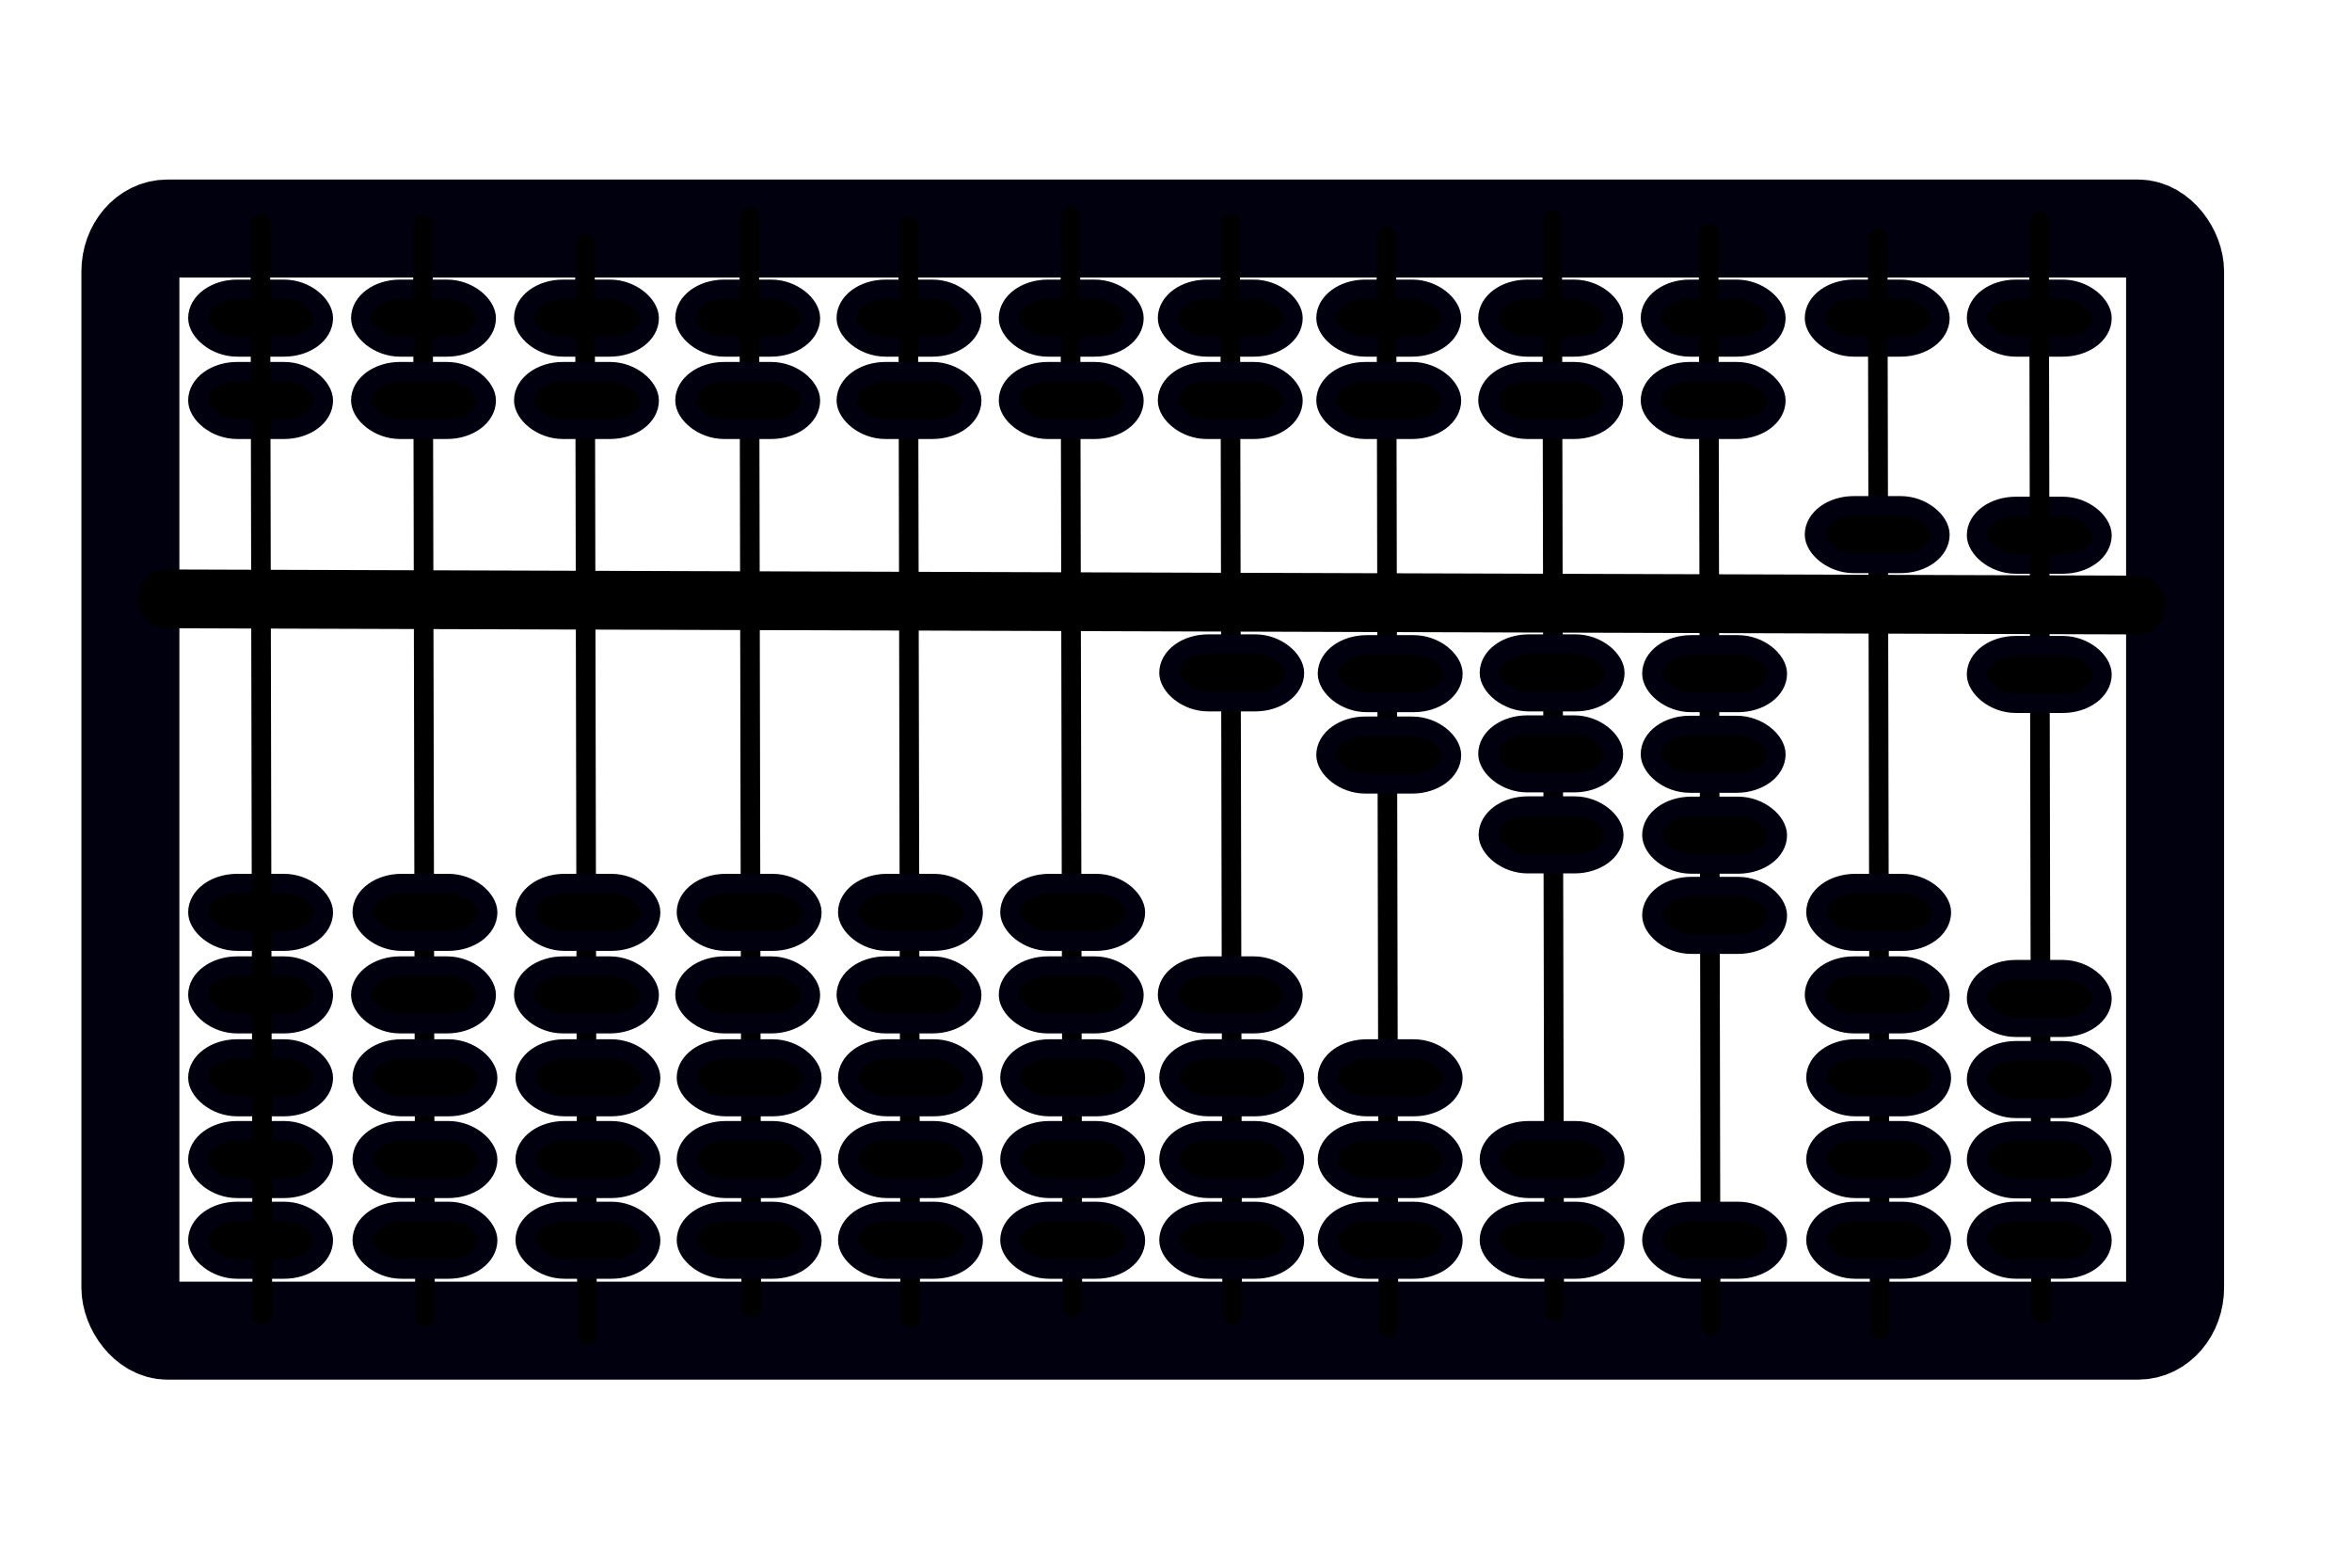 <?xml version="1.0" encoding="UTF-8"?>
<svg width="600mm" height="400mm" version="1.1" viewBox="0 0 600 400" xmlns="http://www.w3.org/2000/svg" xmlns:cc="http://creativecommons.org/ns#" xmlns:dc="http://purl.org/dc/elements/1.1/" xmlns:rdf="http://www.w3.org/1999/02/22-rdf-syntax-ns#">
<g transform="translate(0,103)" stroke-linecap="round" stroke-linejoin="round">
<rect x="33.262" y="-44.69" width="521.61" height="281.21" rx="9.424" ry="10.995" fill="none" stroke="#00000f" stroke-width="25" style="paint-order:fill markers stroke"/>
<path d="m42.408 49.802 502.62 1.571" fill="none" stroke="#000" stroke-width="15"/>
<rect x="50.5" y="-29.16" width="31.961" height="14.66" rx="10" ry="10" stroke="#00000f" stroke-width="5" style="paint-order:fill markers stroke"/>
<rect x="50.5" y="-8.147" width="31.961" height="14.66" rx="10" ry="10" stroke="#00000f" stroke-width="5" style="paint-order:fill markers stroke"/>
<rect x="50.5" y="143.52" width="31.961" height="14.66" rx="10" ry="10" stroke="#00000f" stroke-width="5" style="paint-order:fill markers stroke"/>
<rect x="50.5" y="164.67" width="31.961" height="14.66" rx="10" ry="10" stroke="#00000f" stroke-width="5" style="paint-order:fill markers stroke"/>
<rect x="50.5" y="185.53" width="31.961" height="14.66" rx="10" ry="10" stroke="#00000f" stroke-width="5" style="paint-order:fill markers stroke"/>
<rect x="50.5" y="206.12" width="31.961" height="14.66" rx="10" ry="10" stroke="#00000f" stroke-width="5" style="paint-order:fill markers stroke"/>
<rect x="50.5" y="122.46" width="31.961" height="14.66" rx="10" ry="10" stroke="#00000f" stroke-width="5" style="paint-order:fill markers stroke"/>
<path d="m66.924 232.6-0.524-278.53" fill="none" stroke="#000" stroke-width="5"/>
<rect x="92.055" y="-29.16" width="31.961" height="14.66" rx="10" ry="10" stroke="#00000f" stroke-width="5" style="paint-order:fill markers stroke"/>
<rect x="133.63" y="-29.16" width="31.961" height="14.66" rx="10" ry="10" stroke="#00000f" stroke-width="5" style="paint-order:fill markers stroke"/>
<rect x="174.76" y="-29.16" width="31.961" height="14.66" rx="10" ry="10" stroke="#00000f" stroke-width="5" style="paint-order:fill markers stroke"/>
<rect x="215.91" y="-29.16" width="31.961" height="14.66" rx="10" ry="10" stroke="#00000f" stroke-width="5" style="paint-order:fill markers stroke"/>
<rect x="257.29" y="-29.16" width="31.961" height="14.66" rx="10" ry="10" stroke="#00000f" stroke-width="5" style="paint-order:fill markers stroke"/>
<rect x="297.86" y="-29.16" width="31.961" height="14.66" rx="10" ry="10" stroke="#00000f" stroke-width="5" style="paint-order:fill markers stroke"/>
<rect x="338.29" y="-29.16" width="31.961" height="14.66" rx="10" ry="10" stroke="#00000f" stroke-width="5" style="paint-order:fill markers stroke"/>
<rect x="379.6" y="-29.16" width="31.961" height="14.66" rx="10" ry="10" stroke="#00000f" stroke-width="5" style="paint-order:fill markers stroke"/>
<rect x="421.05" y="-29.16" width="31.961" height="14.66" rx="10" ry="10" stroke="#00000f" stroke-width="5" style="paint-order:fill markers stroke"/>
<rect x="462.9" y="-29.16" width="31.961" height="14.66" rx="10" ry="10" stroke="#00000f" stroke-width="5" style="paint-order:fill markers stroke"/>
<rect x="504.24" y="-29.16" width="31.961" height="14.66" rx="10" ry="10" stroke="#00000f" stroke-width="5" style="paint-order:fill markers stroke"/>
<rect x="504.24" y="26.237" width="31.961" height="14.66" rx="10" ry="10" stroke="#00000f" stroke-width="5" style="paint-order:fill markers stroke"/>
<path d="m108.41 232.96-0.524-278.53" fill="none" stroke="#000" stroke-width="5"/>
<path d="m149.74 237.67-0.524-278.53" fill="none" stroke="#000" stroke-width="5"/>
<path d="m191.65 230.8-0.524-278.53" fill="none" stroke="#000" stroke-width="5"/>
<path d="m232.2 233.26-0.524-278.53" fill="none" stroke="#000" stroke-width="5"/>
<path d="m273.56 230.51-0.524-278.53" fill="none" stroke="#000" stroke-width="5"/>
<path d="m314.33 232.6-0.524-278.53" fill="none" stroke="#000" stroke-width="5"/>
<path d="m354.19 235.74-0.524-278.53" fill="none" stroke="#000" stroke-width="5"/>
<path d="m396.48 231.55-0.524-278.53" fill="none" stroke="#000" stroke-width="5"/>
<path d="m436.39 235.22-0.524-278.53" fill="none" stroke="#000" stroke-width="5"/>
<path d="m479.52 236.27-0.524-278.53" fill="none" stroke="#000" stroke-width="5"/>
<path d="m520.68 232.08-0.524-278.53" fill="none" stroke="#000" stroke-width="5"/>
<rect x="462.9" y="26.079" width="31.961" height="14.66" rx="10" ry="10" stroke="#00000f" stroke-width="5" style="paint-order:fill markers stroke"/>
<rect x="504.24" y="61.757" width="31.961" height="14.66" rx="10" ry="10" stroke="#00000f" stroke-width="5" style="paint-order:fill markers stroke"/>
<rect x="504.24" y="165.12" width="31.961" height="14.66" rx="10" ry="10" stroke="#00000f" stroke-width="5" style="paint-order:fill markers stroke"/>
<rect x="504.24" y="185.61" width="31.961" height="14.66" rx="10" ry="10" stroke="#00000f" stroke-width="5" style="paint-order:fill markers stroke"/>
<rect x="504.24" y="206.11" width="31.961" height="14.66" rx="10" ry="10" stroke="#00000f" stroke-width="5" style="paint-order:fill markers stroke"/>
<rect x="504.24" y="144.43" width="31.961" height="14.66" rx="10" ry="10" stroke="#00000f" stroke-width="5" style="paint-order:fill markers stroke"/>
<rect x="92.425" y="122.46" width="31.961" height="14.66" rx="10" ry="10" stroke="#00000f" stroke-width="5" style="paint-order:fill markers stroke"/>
<rect x="92.055" y="143.52" width="31.961" height="14.66" rx="10" ry="10" stroke="#00000f" stroke-width="5" style="paint-order:fill markers stroke"/>
<rect x="92.425" y="164.67" width="31.961" height="14.66" rx="10" ry="10" stroke="#00000f" stroke-width="5" style="paint-order:fill markers stroke"/>
<rect x="92.425" y="185.53" width="31.961" height="14.66" rx="10" ry="10" stroke="#00000f" stroke-width="5" style="paint-order:fill markers stroke"/>
<rect x="92.425" y="206.12" width="31.961" height="14.66" rx="10" ry="10" stroke="#00000f" stroke-width="5" style="paint-order:fill markers stroke"/>
<rect x="216.28" y="122.46" width="31.961" height="14.66" rx="10" ry="10" stroke="#00000f" stroke-width="5" style="paint-order:fill markers stroke"/>
<rect x="215.91" y="143.52" width="31.961" height="14.66" rx="10" ry="10" stroke="#00000f" stroke-width="5" style="paint-order:fill markers stroke"/>
<rect x="216.28" y="164.67" width="31.961" height="14.66" rx="10" ry="10" stroke="#00000f" stroke-width="5" style="paint-order:fill markers stroke"/>
<rect x="216.28" y="185.53" width="31.961" height="14.66" rx="10" ry="10" stroke="#00000f" stroke-width="5" style="paint-order:fill markers stroke"/>
<rect x="216.28" y="206.12" width="31.961" height="14.66" rx="10" ry="10" stroke="#00000f" stroke-width="5" style="paint-order:fill markers stroke"/>
<rect x="257.66" y="122.46" width="31.961" height="14.66" rx="10" ry="10" stroke="#00000f" stroke-width="5" style="paint-order:fill markers stroke"/>
<rect x="257.29" y="143.52" width="31.961" height="14.66" rx="10" ry="10" stroke="#00000f" stroke-width="5" style="paint-order:fill markers stroke"/>
<rect x="257.66" y="164.67" width="31.961" height="14.66" rx="10" ry="10" stroke="#00000f" stroke-width="5" style="paint-order:fill markers stroke"/>
<rect x="257.66" y="185.53" width="31.961" height="14.66" rx="10" ry="10" stroke="#00000f" stroke-width="5" style="paint-order:fill markers stroke"/>
<rect x="257.66" y="206.12" width="31.961" height="14.66" rx="10" ry="10" stroke="#00000f" stroke-width="5" style="paint-order:fill markers stroke"/>
<rect x="421.42" y="61.556" width="31.961" height="14.66" rx="10" ry="10" stroke="#00000f" stroke-width="5" style="paint-order:fill markers stroke"/>
<rect x="421.05" y="82.122" width="31.961" height="14.66" rx="10" ry="10" stroke="#00000f" stroke-width="5" style="paint-order:fill markers stroke"/>
<rect x="421.42" y="102.77" width="31.961" height="14.66" rx="10" ry="10" stroke="#00000f" stroke-width="5" style="paint-order:fill markers stroke"/>
<rect x="421.42" y="123.23" width="31.961" height="14.66" rx="10" ry="10" stroke="#00000f" stroke-width="5" style="paint-order:fill markers stroke"/>
<rect x="421.42" y="206.12" width="31.961" height="14.66" rx="10" ry="10" stroke="#00000f" stroke-width="5" style="paint-order:fill markers stroke"/>
<rect x="134" y="122.46" width="31.961" height="14.66" rx="10" ry="10" stroke="#00000f" stroke-width="5" style="paint-order:fill markers stroke"/>
<rect x="133.63" y="143.52" width="31.961" height="14.66" rx="10" ry="10" stroke="#00000f" stroke-width="5" style="paint-order:fill markers stroke"/>
<rect x="134" y="164.67" width="31.961" height="14.66" rx="10" ry="10" stroke="#00000f" stroke-width="5" style="paint-order:fill markers stroke"/>
<rect x="134" y="185.53" width="31.961" height="14.66" rx="10" ry="10" stroke="#00000f" stroke-width="5" style="paint-order:fill markers stroke"/>
<rect x="134" y="206.12" width="31.961" height="14.66" rx="10" ry="10" stroke="#00000f" stroke-width="5" style="paint-order:fill markers stroke"/>
<rect x="92.055" y="-8.147" width="31.961" height="14.66" rx="10" ry="10" stroke="#00000f" stroke-width="5" style="paint-order:fill markers stroke"/>
<rect x="133.63" y="-8.147" width="31.961" height="14.66" rx="10" ry="10" stroke="#00000f" stroke-width="5" style="paint-order:fill markers stroke"/>
<rect x="174.76" y="-8.147" width="31.961" height="14.66" rx="10" ry="10" stroke="#00000f" stroke-width="5" style="paint-order:fill markers stroke"/>
<rect x="215.91" y="-8.147" width="31.961" height="14.66" rx="10" ry="10" stroke="#00000f" stroke-width="5" style="paint-order:fill markers stroke"/>
<rect x="257.29" y="-8.147" width="31.961" height="14.66" rx="10" ry="10" stroke="#00000f" stroke-width="5" style="paint-order:fill markers stroke"/>
<rect x="297.86" y="-8.147" width="31.961" height="14.66" rx="10" ry="10" stroke="#00000f" stroke-width="5" style="paint-order:fill markers stroke"/>
<rect x="338.29" y="-8.147" width="31.961" height="14.66" rx="10" ry="10" stroke="#00000f" stroke-width="5" style="paint-order:fill markers stroke"/>
<rect x="379.6" y="-8.147" width="31.961" height="14.66" rx="10" ry="10" stroke="#00000f" stroke-width="5" style="paint-order:fill markers stroke"/>
<rect x="421.05" y="-8.147" width="31.961" height="14.66" rx="10" ry="10" stroke="#00000f" stroke-width="5" style="paint-order:fill markers stroke"/>
<rect x="175.13" y="122.46" width="31.961" height="14.66" rx="10" ry="10" stroke="#00000f" stroke-width="5" style="paint-order:fill markers stroke"/>
<rect x="174.76" y="143.52" width="31.961" height="14.66" rx="10" ry="10" stroke="#00000f" stroke-width="5" style="paint-order:fill markers stroke"/>
<rect x="175.13" y="164.67" width="31.961" height="14.66" rx="10" ry="10" stroke="#00000f" stroke-width="5" style="paint-order:fill markers stroke"/>
<rect x="175.13" y="185.53" width="31.961" height="14.66" rx="10" ry="10" stroke="#00000f" stroke-width="5" style="paint-order:fill markers stroke"/>
<rect x="175.13" y="206.12" width="31.961" height="14.66" rx="10" ry="10" stroke="#00000f" stroke-width="5" style="paint-order:fill markers stroke"/>
<rect x="463.27" y="122.46" width="31.961" height="14.66" rx="10" ry="10" stroke="#00000f" stroke-width="5" style="paint-order:fill markers stroke"/>
<rect x="462.9" y="143.52" width="31.961" height="14.66" rx="10" ry="10" stroke="#00000f" stroke-width="5" style="paint-order:fill markers stroke"/>
<rect x="463.27" y="164.67" width="31.961" height="14.66" rx="10" ry="10" stroke="#00000f" stroke-width="5" style="paint-order:fill markers stroke"/>
<rect x="463.27" y="185.53" width="31.961" height="14.66" rx="10" ry="10" stroke="#00000f" stroke-width="5" style="paint-order:fill markers stroke"/>
<rect x="463.27" y="206.12" width="31.961" height="14.66" rx="10" ry="10" stroke="#00000f" stroke-width="5" style="paint-order:fill markers stroke"/>
<rect x="379.97" y="61.356" width="31.961" height="14.66" rx="10" ry="10" stroke="#00000f" stroke-width="5" style="paint-order:fill markers stroke"/>
<rect x="379.6" y="82.022" width="31.961" height="14.66" rx="10" ry="10" stroke="#00000f" stroke-width="5" style="paint-order:fill markers stroke"/>
<rect x="379.7" y="102.69" width="31.961" height="14.66" rx="10" ry="10" stroke="#00000f" stroke-width="5" style="paint-order:fill markers stroke"/>
<rect x="379.97" y="185.53" width="31.961" height="14.66" rx="10" ry="10" stroke="#00000f" stroke-width="5" style="paint-order:fill markers stroke"/>
<rect x="379.97" y="206.12" width="31.961" height="14.66" rx="10" ry="10" stroke="#00000f" stroke-width="5" style="paint-order:fill markers stroke"/>
<rect x="338.66" y="61.556" width="31.961" height="14.66" rx="10" ry="10" stroke="#00000f" stroke-width="5" style="paint-order:fill markers stroke"/>
<rect x="338.29" y="82.322" width="31.961" height="14.66" rx="10" ry="10" stroke="#00000f" stroke-width="5" style="paint-order:fill markers stroke"/>
<rect x="338.66" y="164.67" width="31.961" height="14.66" rx="10" ry="10" stroke="#00000f" stroke-width="5" style="paint-order:fill markers stroke"/>
<rect x="338.66" y="185.53" width="31.961" height="14.66" rx="10" ry="10" stroke="#00000f" stroke-width="5" style="paint-order:fill markers stroke"/>
<rect x="338.66" y="206.12" width="31.961" height="14.66" rx="10" ry="10" stroke="#00000f" stroke-width="5" style="paint-order:fill markers stroke"/>
<rect x="298.23" y="61.356" width="31.961" height="14.66" rx="10" ry="10" stroke="#00000f" stroke-width="5" style="paint-order:fill markers stroke"/>
<rect x="297.86" y="143.52" width="31.961" height="14.66" rx="10" ry="10" stroke="#00000f" stroke-width="5" style="paint-order:fill markers stroke"/>
<rect x="298.23" y="164.67" width="31.961" height="14.66" rx="10" ry="10" stroke="#00000f" stroke-width="5" style="paint-order:fill markers stroke"/>
<rect x="298.23" y="185.53" width="31.961" height="14.66" rx="10" ry="10" stroke="#00000f" stroke-width="5" style="paint-order:fill markers stroke"/>
<rect x="298.23" y="206.12" width="31.961" height="14.66" rx="10" ry="10" stroke="#00000f" stroke-width="5" style="paint-order:fill markers stroke"/>
</g>
</svg>

